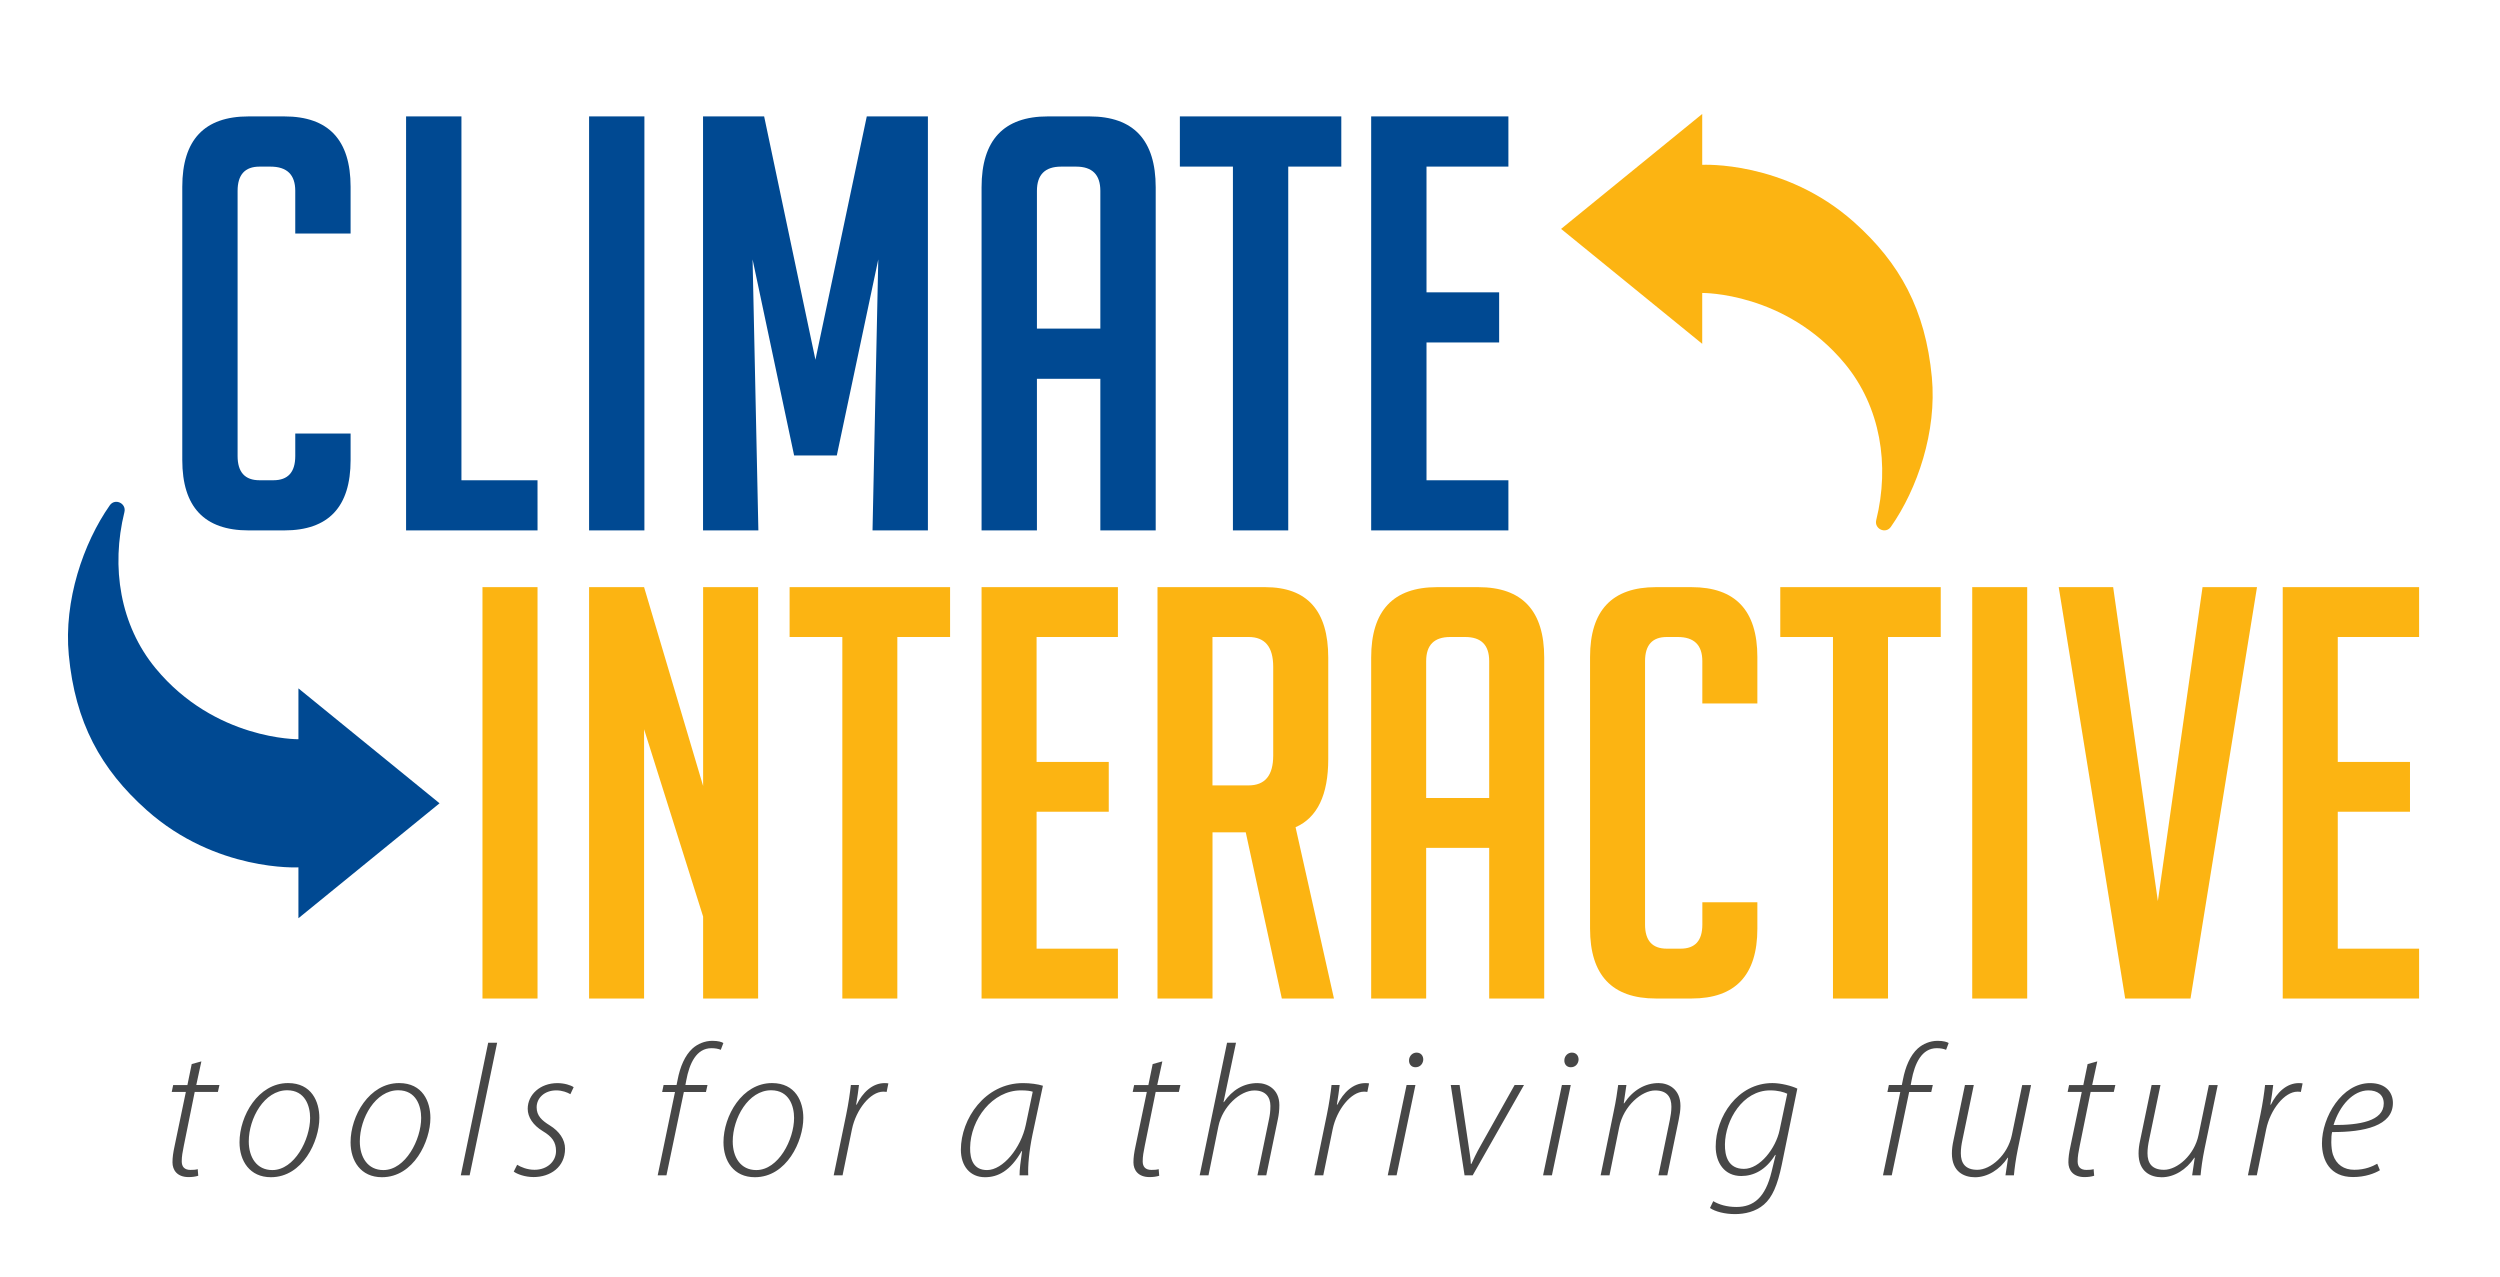 <?xml version="1.0" encoding="UTF-8"?> <svg xmlns="http://www.w3.org/2000/svg" version="1.1" id="Layer_1" x="0" y="0" viewBox="0 0 1161 593" xml:space="preserve"><style>.st0{fill:#004992}.st1{fill:#fcb412}.st2{fill:#474747}</style><path class="st0" d="M162.82 201.33v12.32c0 21.78-10.26 32.67-30.8 32.67h-16.59c-20.53 0-30.78-10.89-30.78-32.67V86.75c0-21.79 10.24-32.69 30.78-32.69h16.59c20.53 0 30.8 10.9 30.8 32.69v21.69h-25.7V88.63c0-7.49-3.83-11.25-11.52-11.25h-5.08c-6.77 0-10.18 3.76-10.18 11.25v123.15c0 7.5 3.4 11.25 10.18 11.25h6.42c6.8 0 10.18-3.74 10.18-11.25v-10.44l25.7-.01zM249.63 246.33h-61.05V54.07h25.71v168.96h35.33l.01 23.3zM273.57 246.33V54.07h25.69v192.26h-25.69zM378.69 167.07l23.84-113h28.39v192.26H405.2l2.67-125.85-19.26 91.05h-19.82l-19.29-91.05 2.69 125.85h-25.7V54.07h28.38l23.82 113zM481.55 246.33h-25.71V87.01c0-21.95 10.27-32.95 30.78-32.95h19.31c20.5 0 30.78 11 30.78 32.95v159.31H511V175.9h-29.45v70.43zM511 152.61V88.63c0-7.49-3.74-11.25-11.24-11.25h-6.97c-7.49 0-11.24 3.76-11.24 11.25v63.98H511zM598.26 77.38v168.95h-25.69V77.38h-24.64V54.07h74.97v23.31h-24.64zM636.77 246.33V54.07h63.73v23.31h-38.03v58.38h33.73v23.28h-33.73v63.98h38.03v23.3h-63.73v.01z"></path><path class="st1" d="M224.06 463.72V272.67h25.57v191.05h-25.57zM326.53 365v-92.34h25.54v191.05h-25.54v-38.05l-27.42-87v125.06h-25.54V272.67h25.54L326.53 365zM416.72 295.82v167.9h-25.54v-167.9h-24.49v-23.15h74.53v23.15h-24.5zM455.84 463.72V272.67h63.32v23.15h-37.77v58.01h33.52v23.14h-33.52v63.58h37.77v23.16l-63.32.01zM537.52 272.67h50.02c19.52 0 29.3 10.92 29.3 32.75v47.1c0 16.65-5.08 27.21-15.18 31.64l17.83 79.56h-24.21l-16.75-77.17h-15.44v77.17h-25.55V272.67h-.02zm25.55 92.07h16.76c7.64 0 11.45-4.62 11.45-13.85v-41.23c0-9.23-3.81-13.84-11.45-13.84h-16.76v68.92zM662.32 463.72h-25.55v-158.3c0-21.83 10.21-32.75 30.6-32.75h19.15c20.41 0 30.61 10.92 30.61 32.75v158.3h-25.55v-69.98h-29.27v69.98h.01zm29.26-93.12v-63.59c0-7.46-3.71-11.19-11.17-11.19h-6.92c-7.45 0-11.18 3.73-11.18 11.19v63.59h29.27zM816.12 419.02v12.22c0 21.64-10.2 32.47-30.6 32.47h-16.5c-20.39 0-30.6-10.83-30.6-32.47V305.15c0-21.66 10.21-32.48 30.6-32.48h16.5c20.41 0 30.6 10.83 30.6 32.48v21.54h-25.56v-19.68c0-7.46-3.82-11.19-11.44-11.19h-5.05c-6.73 0-10.11 3.73-10.11 11.19v122.37c0 7.47 3.39 11.18 10.11 11.18h6.4c6.73 0 10.1-3.71 10.1-11.18v-10.36h25.55zM876.79 295.82v167.9h-25.56v-167.9h-24.47v-23.15h74.52v23.15h-24.49zM915.9 463.72V272.67h25.53v191.05H915.9zM1048.15 272.67l-30.88 191.05h-30.34l-30.86-191.05h25.28l20.76 145.79 20.75-145.79h25.29zM1060.1 463.72h63.33v-23.16h-37.77v-63.59h33.54v-23.14h-33.54v-58.01h37.77v-23.15h-63.33z"></path><path class="st0" d="M204.13 373.05l-65.54-53.37v23.62s-38.67.49-66.28-32.89c-16.55-20.01-20.85-47.02-14.53-72.6 1-4.08-4.38-6.58-6.79-3.14-12.32 17.57-21.43 44.29-19.04 69.51 2.97 31.34 14.83 53.03 36.2 72.07 32.18 28.67 70.44 26.55 70.44 26.55v23.63l65.54-53.38z"></path><path class="st1" d="M897.15 175.17c-2.97-31.34-14.83-53.03-36.2-72.07-32.19-28.67-70.44-26.55-70.44-26.55V52.92l-65.54 53.38 65.54 53.37v-23.62s38.67-.49 66.28 32.89c16.55 20.01 20.85 47.02 14.53 72.6-1 4.08 4.38 6.58 6.79 3.14 12.32-17.57 21.43-44.29 19.04-69.51z"></path><path class="st2" d="M93.52 492.91l-2.37 10.97h10.76l-.72 3.2H90.43l-5.07 25.04c-.57 2.75-.96 4.98-.96 7.21 0 2.48 1.22 3.98 4.1 3.98 1.48 0 2.5-.09 3.32-.36l.25 3.07c-1.19.4-2.82.62-4.47.62-5.37 0-7.5-3.3-7.5-6.85 0-2.22.29-4.39 1-7.67l5.21-25.02h-6.56l.67-3.2h6.61l2-9.75 4.49-1.24zM148.31 519.18c0 10.74-7.72 27.52-22.5 27.52-9.87 0-14.58-7.6-14.58-16.23 0-12.28 8.68-27.49 22.54-27.49 10.96.01 14.54 8.63 14.54 16.2zm-32.78 10.88c0 7.37 3.67 13.32 10.94 13.32 10.29 0 17.55-14.18 17.55-24.21 0-5.47-2.26-12.85-10.66-12.85-10.59 0-17.83 12.98-17.83 23.74zM199.88 519.18c0 10.74-7.72 27.52-22.5 27.52-9.87 0-14.58-7.6-14.58-16.23 0-12.28 8.68-27.49 22.54-27.49 10.96.01 14.54 8.63 14.54 16.2zm-32.78 10.88c0 7.37 3.67 13.32 10.94 13.32 10.29 0 17.55-14.18 17.55-24.21 0-5.47-2.26-12.85-10.66-12.85-10.59 0-17.83 12.98-17.83 23.74zM213.99 545.82l12.72-61.57h4.16l-12.77 61.57h-4.11zM240.17 540.92c1.69 1.06 4.67 2.33 8.05 2.33 5.97 0 10-3.94 10-8.7 0-4.22-1.92-6.74-6.16-9.26-4.51-2.73-6.99-6.49-6.99-10.36 0-6.54 5.74-11.93 13.81-11.93 3.12 0 6.2.93 7.53 1.89l-1.53 3.25c-1.38-.83-3.83-1.77-6.53-1.77-5.48 0-9.13 3.54-9.13 7.87 0 3.93 2.42 6.11 6.11 8.4 4.41 2.72 7.08 6.57 7.08 10.83 0 8.5-6.79 13.16-14.63 13.16-4.03 0-7.7-1.4-9.2-2.54l1.59-3.17zM305.43 545.82l8.04-38.71h-5.97l.67-3.24h6.02l.52-2.55c1.11-5.79 3.31-11.18 6.94-14.46 2.34-2.06 5.59-3.5 9.17-3.5 2.67 0 4.39.53 5.11 1.02l-1.2 3.16c-1.11-.49-2.61-.76-4.33-.76-6.95 0-10.23 6.95-11.72 15.05l-.38 2.05h10.26l-.72 3.24h-10.26l-8.08 38.71h-4.07v-.01zM373.06 519.18c0 10.74-7.72 27.52-22.5 27.52-9.87 0-14.58-7.6-14.58-16.23 0-12.28 8.68-27.49 22.54-27.49 10.96.01 14.54 8.63 14.54 16.2zm-32.78 10.88c0 7.37 3.67 13.32 10.94 13.32 10.29 0 17.55-14.18 17.55-24.21 0-5.47-2.26-12.85-10.66-12.85-10.59 0-17.83 12.98-17.83 23.74zM387.17 545.82l5.81-28.23c1.09-5.29 1.76-10.08 2.16-13.71h3.77c-.34 2.74-.69 5.51-1.31 9.12h.24c2.77-5.62 7.27-10.01 13.01-10.01.54 0 1.27.05 1.71.14l-.81 3.98c-.4-.09-.89-.14-1.58-.14-5.96 0-12.64 8.3-14.53 17.51l-4.35 21.34h-4.12zM473.49 545.82c-.05-2.54.48-6.5 1.16-11.27h-.19c-5.29 9.28-11.05 12.15-17.03 12.15-6.97 0-11.2-5.23-11.2-12.78 0-14.27 11.15-30.93 28.86-30.93 3.28 0 6.91.48 9.24 1.23l-4.82 22.59c-1.63 7.81-2.19 14.57-2 19.01h-4.02zm6.11-38.83c-1.06-.35-2.71-.62-5.49-.62-13.2 0-23.45 13.46-23.59 26.66-.09 5.42 1.59 10.35 7.86 10.35 7.37 0 15.76-10.21 18.01-21.06l3.21-15.33zM539.79 492.91l-2.37 10.97h10.76l-.72 3.2H536.7l-5.07 25.04c-.57 2.75-.96 4.98-.96 7.21 0 2.48 1.22 3.98 4.1 3.98 1.48 0 2.5-.09 3.32-.36l.25 3.07c-1.19.4-2.82.62-4.47.62-5.37 0-7.5-3.3-7.5-6.85 0-2.22.29-4.39 1-7.67l5.21-25.02h-6.56l.67-3.2h6.61l2-9.75 4.49-1.24zM557.12 545.82l12.72-61.57H574l-5.8 27.57h.19c3.87-5.62 9.14-8.83 15.62-8.83 4.38 0 10.12 2.65 10.12 10.2 0 2.36-.24 4.5-.71 6.66l-5.36 25.97h-4.11l5.4-26.18c.33-1.6.62-3.42.62-6.04 0-4.07-2.18-7.19-7.46-7.19-6.56 0-14.82 7.45-16.69 16.67l-4.6 22.74h-4.1zM610.4 545.82l5.81-28.23c1.09-5.29 1.76-10.08 2.16-13.71h3.78c-.35 2.74-.69 5.51-1.31 9.12h.24c2.77-5.62 7.27-10.01 13.01-10.01.54 0 1.27.05 1.71.14l-.81 3.98c-.39-.09-.89-.14-1.58-.14-5.96 0-12.64 8.3-14.53 17.51l-4.35 21.34h-4.13zM644.47 545.82l8.75-41.95h4.11l-8.75 41.95h-4.11zm9.89-53.57c.09-1.88 1.61-3.42 3.48-3.42 2.05 0 3.2 1.5 3.12 3.42-.19 1.88-1.51 3.38-3.62 3.38-1.96 0-3.11-1.5-2.98-3.38zM677.84 503.88l4.02 27.12c.64 4.31 1.17 7.47 1.19 9.49h.28c.9-1.94 2.12-4.71 4.54-8.94l15.52-27.67h4.35l-23.82 41.94h-3.78l-6.41-41.95h4.11v.01zM716.6 545.82l8.75-41.95h4.11l-8.75 41.95h-4.11zm9.89-53.57c.09-1.88 1.61-3.42 3.48-3.42 2.05 0 3.2 1.5 3.12 3.42-.19 1.88-1.51 3.38-3.62 3.38-1.97 0-3.11-1.5-2.98-3.38zM743.33 545.82l6.07-29.61c1.08-5.03 1.65-9.14 2.08-12.34h3.83l-1.25 8.53h.19c4-6.08 9.7-9.42 15.97-9.42 4.44 0 10.18 2.6 10.18 10.61 0 2.03-.33 4.16-.81 6.48l-5.3 25.74h-4.11l5.31-25.81c.38-1.86.71-3.92.71-6.04 0-4.39-1.93-7.56-7.56-7.56-6.08 0-14.67 7.01-16.69 17.13l-4.5 22.28-4.12.01zM795.64 557.82c2.6 1.55 6.21 2.7 10.77 2.7 7.94 0 13.4-4.34 16.29-16.29l1.91-7.88h-.24c-4.28 7-9.98 9.79-15.72 9.79-7.86 0-11.88-6.2-11.88-13.66 0-13.77 10.12-29.5 26.35-29.5 3.97 0 9.01 1.33 11.56 2.57l-7.22 35.33c-2 9.65-4.45 15.21-8.3 18.52-3.86 3.35-8.99 4.43-13.43 4.43-4.72 0-9.12-1.15-11.62-2.83l1.53-3.18zM830 507.93c-1.54-.75-4.32-1.56-7.95-1.56-12.74 0-20.85 13.81-20.99 25.06-.09 5.25 1.41 11.4 8.83 11.4 7.5 0 14.8-9.68 16.53-17.92l3.58-16.98zM874.45 545.82l8.04-38.71h-5.97l.67-3.24h6.02l.52-2.55c1.11-5.79 3.31-11.18 6.94-14.46 2.34-2.06 5.59-3.5 9.17-3.5 2.67 0 4.39.53 5.12 1.02l-1.2 3.16c-1.11-.49-2.61-.76-4.33-.76-6.95 0-10.23 6.95-11.72 15.05l-.38 2.05h10.26l-.72 3.24h-10.26l-8.08 38.71h-4.08v-.01zM943.23 503.88l-6.12 29.61c-1.03 5.03-1.56 9.14-1.85 12.34h-3.92l1.21-8.17h-.19c-3.67 5.54-9.39 9.06-15.17 9.06-4.99 0-10.73-2.46-10.73-11.07 0-1.91.24-3.85.77-6.25l5.29-25.51h4.11l-5.21 25.17c-.53 2.46-.81 4.43-.81 6.51 0 4.63 2.08 7.69 7.67 7.69 6.17 0 14.12-6.85 16.03-16.16l4.8-23.2h4.12v-.02zM973.98 492.91l-2.37 10.97h10.76l-.72 3.2h-10.76l-5.07 25.04c-.57 2.75-.96 4.98-.96 7.21 0 2.48 1.22 3.98 4.1 3.98 1.48 0 2.5-.09 3.32-.36l.25 3.07c-1.19.4-2.82.62-4.47.62-5.37 0-7.5-3.3-7.5-6.85 0-2.22.29-4.39 1-7.67l5.21-25.02h-6.56l.67-3.2h6.61l2-9.75 4.49-1.24zM1029.92 503.88l-6.12 29.61c-1.03 5.03-1.56 9.14-1.85 12.34h-3.92l1.21-8.17h-.19c-3.67 5.54-9.39 9.06-15.17 9.06-4.99 0-10.73-2.46-10.73-11.07 0-1.91.24-3.85.77-6.25l5.29-25.51h4.11l-5.21 25.17c-.53 2.46-.81 4.43-.81 6.51 0 4.63 2.08 7.69 7.67 7.69 6.17 0 14.12-6.85 16.03-16.16l4.8-23.2h4.12v-.02zM1043.93 545.82l5.81-28.23c1.09-5.29 1.76-10.08 2.16-13.71h3.78c-.35 2.74-.69 5.51-1.31 9.12h.24c2.77-5.62 7.27-10.01 13.01-10.01.54 0 1.27.05 1.71.14l-.81 3.98c-.39-.09-.89-.14-1.58-.14-5.96 0-12.64 8.3-14.53 17.51l-4.35 21.34h-4.13zM1105.23 543.46c-2.46 1.47-6.79 3.16-12.48 3.16-10.66 0-14.43-7.69-14.43-15.71 0-12.07 9.21-27.92 22.34-27.92 7.51 0 10.61 4.52 10.61 9.22 0 10.68-13.31 13.58-28.23 13.52-.54 1.91-.61 7.42.36 10.43 1.6 4.77 5.17 7.09 9.97 7.09 5.03 0 8.51-1.63 10.62-2.82l1.24 3.03zm-5.33-37.09c-7.08 0-13.42 7-16.2 16.09 11.84.05 23.31-1.76 23.31-10.01.01-4.02-2.91-6.08-7.11-6.08z"></path></svg> 